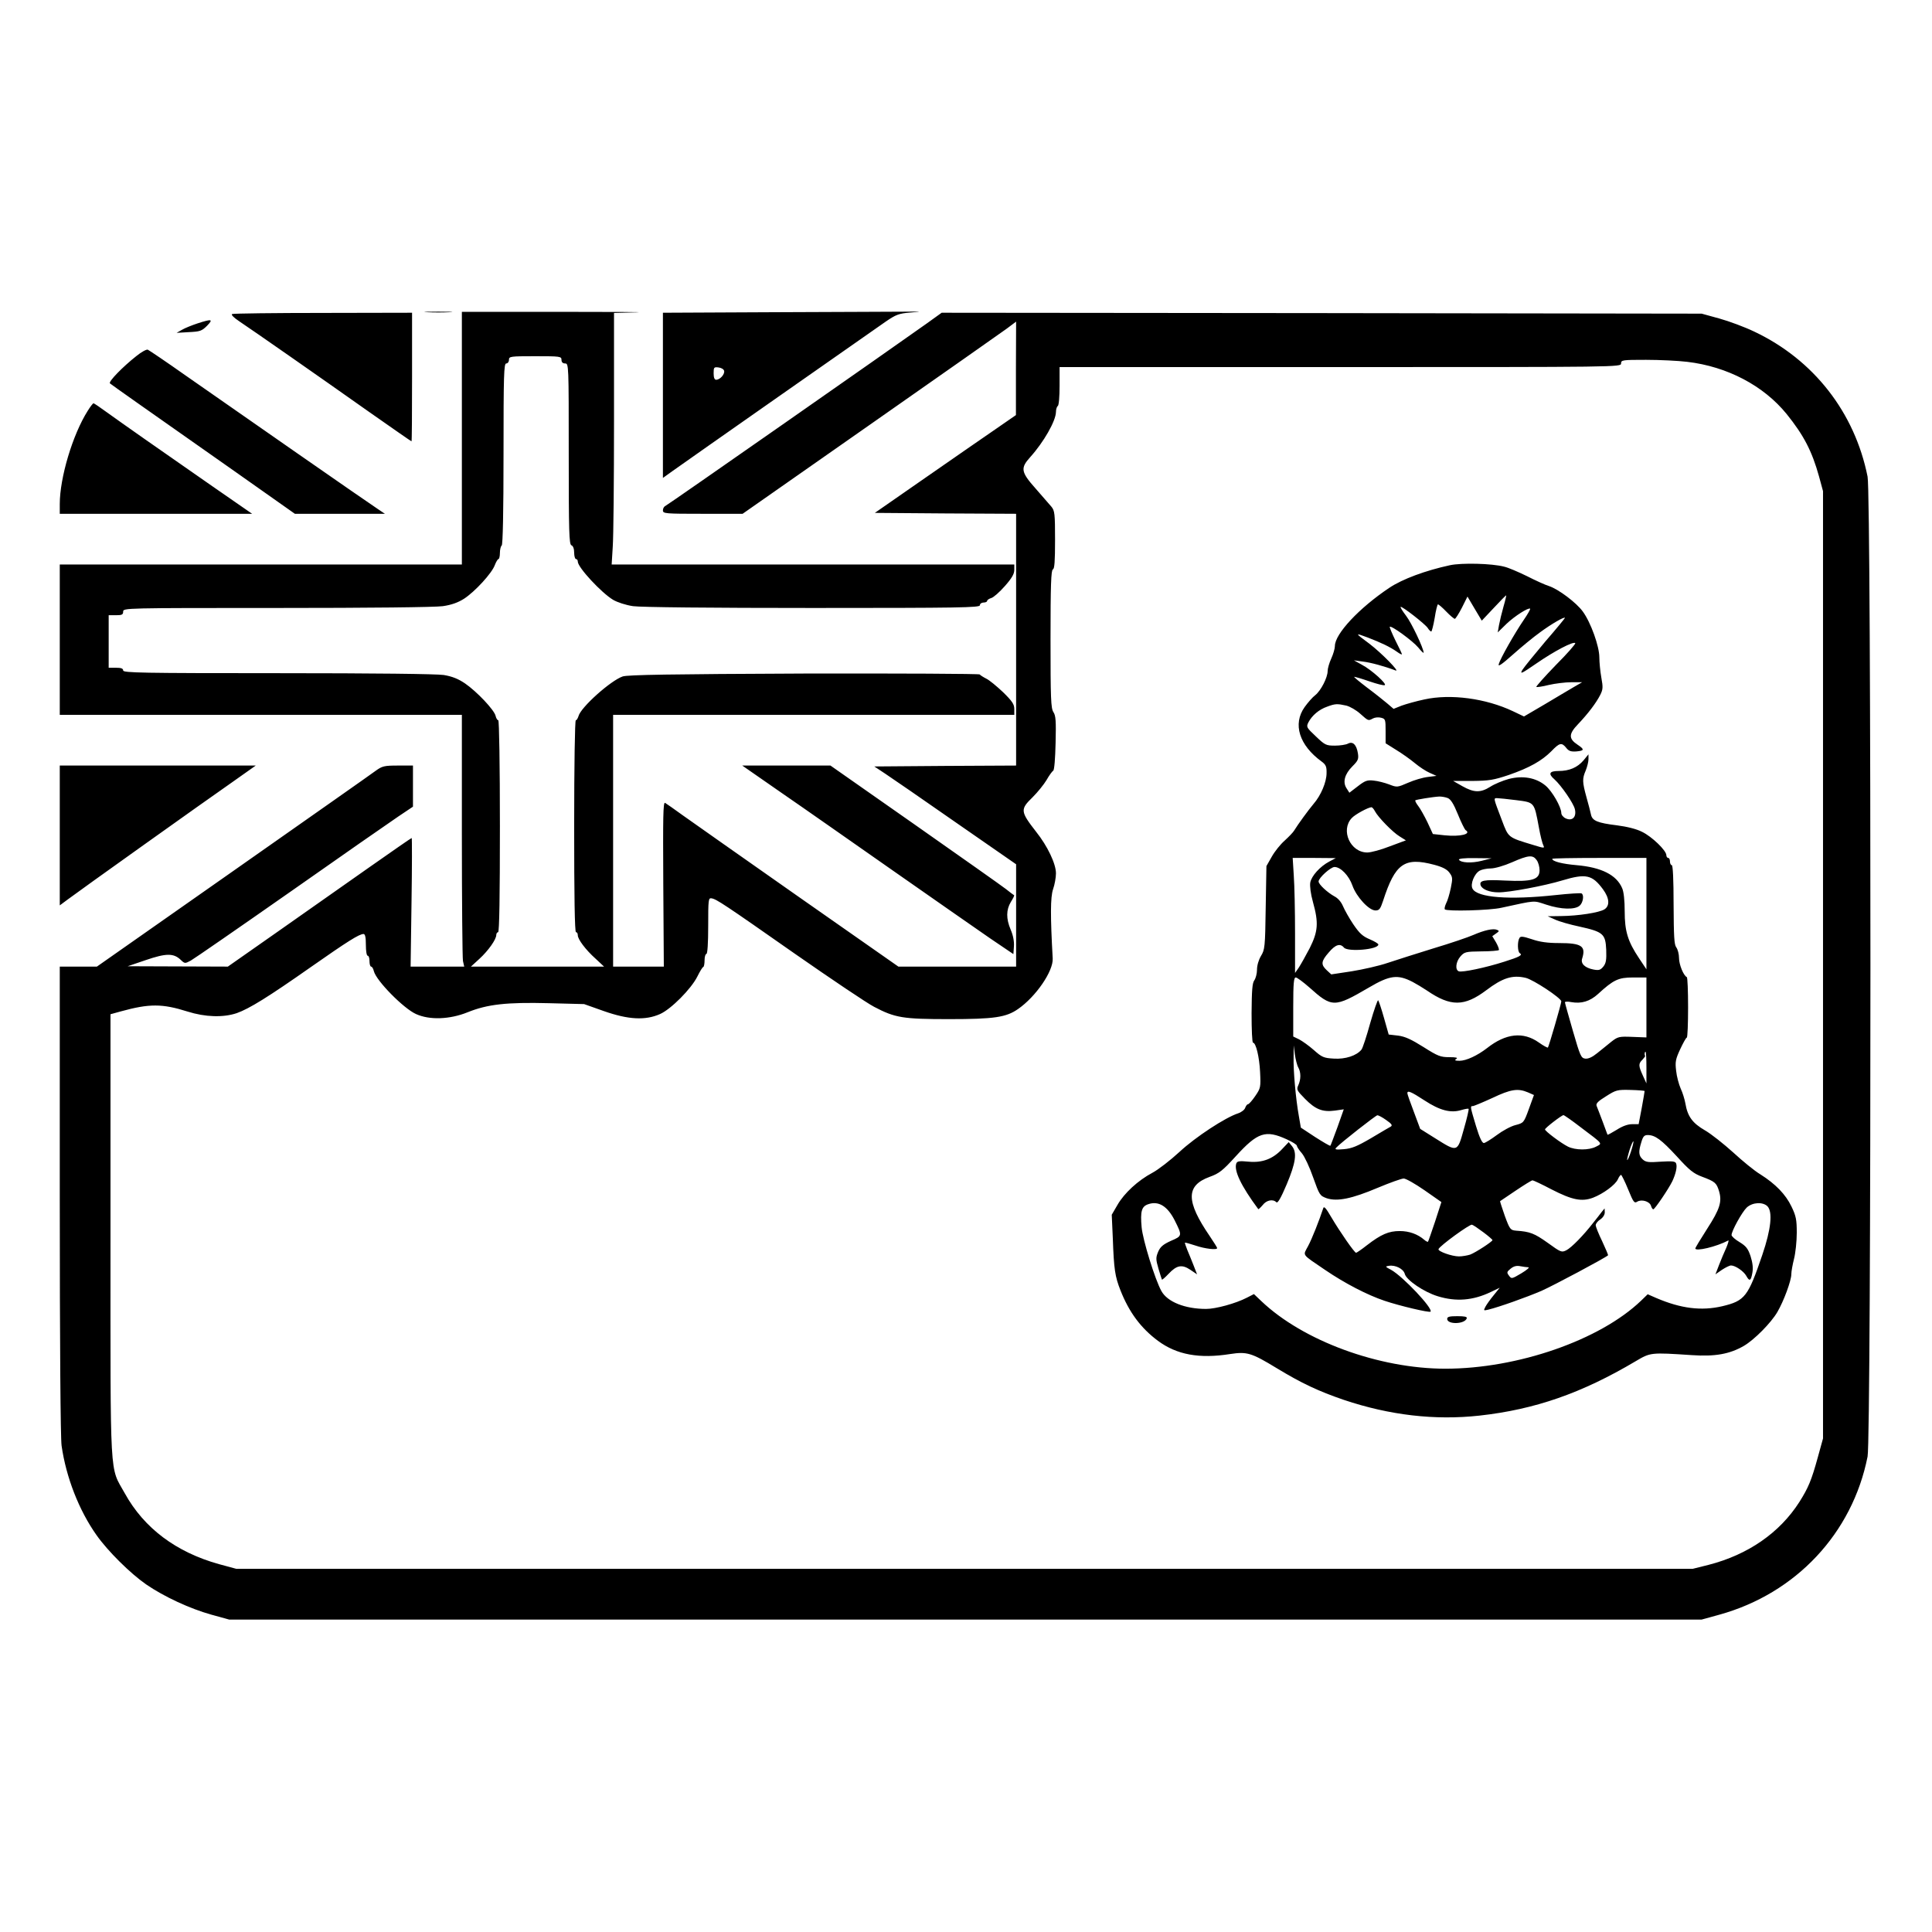<?xml version="1.0" standalone="no"?>
<!DOCTYPE svg PUBLIC "-//W3C//DTD SVG 20010904//EN"
 "http://www.w3.org/TR/2001/REC-SVG-20010904/DTD/svg10.dtd">
<svg version="1.0" xmlns="http://www.w3.org/2000/svg"
 width="2048pt" height="2048pt" viewBox="0 0 2048 2048"
 preserveAspectRatio="xMidYMid meet">
<g transform="translate(0,2048) scale(0.192,-0.192)"
fill="#000000" stroke="none">
<path d="M2358 8943 c34 -2 90 -2 125 0 34 2 6 3 -63 3 -69 0 -97 -1 -62 -3z
M2550 8248 l0 -698 -1110 0 -1110 0 0 -415 0 -415 1110 0 1110 0 0 -664 c0
-365 3 -678 6 -695 l7 -31 -148 0 -148 0 5 355 c3 195 3 355 1 355 -3 0 -109
-74 -236 -163 -128 -90 -355 -250 -505 -355 l-274 -192 -276 1 -277 1 100 34
c111 38 153 39 192 2 23 -22 24 -22 56 -5 18 10 264 180 547 378 283 199 552
386 598 417 l82 55 0 114 0 113 -83 0 c-76 0 -87 -3 -123 -29 -21 -16 -376
-265 -789 -555 l-750 -526 -102 0 -103 0 0 -1287 c0 -800 4 -1315 10 -1358 25
-175 96 -357 193 -494 62 -88 186 -211 274 -272 99 -68 242 -134 360 -167 l98
-27 4065 0 4065 0 98 27 c422 117 734 449 818 873 21 105 21 5305 0 5410 -71
355 -298 646 -626 801 -52 25 -138 57 -192 72 l-98 27 -2098 3 -2098 2 -82
-59 c-171 -122 -1433 -1004 -1444 -1008 -7 -3 -13 -14 -13 -24 0 -18 11 -19
220 -19 l220 0 703 492 c386 270 726 509 755 530 l52 39 -1 -258 0 -258 -107
-74 c-59 -40 -234 -162 -390 -270 l-282 -196 390 -3 390 -2 0 -695 0 -695
-392 -2 -391 -3 59 -39 c32 -21 209 -143 391 -270 l333 -231 0 -282 0 -283
-325 0 -325 0 -553 387 c-303 213 -590 414 -637 448 -47 34 -91 65 -98 69 -11
6 -12 -77 -10 -448 l3 -456 -140 0 -140 0 0 695 0 695 1108 0 1107 0 0 32 c0
26 -11 43 -62 93 -35 33 -76 67 -93 75 -16 8 -33 19 -36 23 -3 4 -439 6 -970
5 -739 -3 -973 -7 -1001 -16 -67 -23 -232 -171 -244 -219 -4 -12 -10 -23 -15
-23 -5 0 -9 -249 -9 -585 0 -383 3 -585 10 -585 6 0 10 -7 10 -17 0 -22 43
-80 99 -130 l46 -43 -367 0 -368 0 47 43 c49 45 93 107 93 132 0 8 5 15 10 15
7 0 10 202 10 585 0 336 -4 585 -9 585 -5 0 -12 11 -15 25 -8 33 -104 134
-168 178 -38 26 -71 39 -118 47 -41 6 -381 10 -917 10 -752 0 -853 2 -853 15
0 11 -11 15 -40 15 l-40 0 0 145 0 145 40 0 c33 0 40 3 40 20 0 20 7 20 848
20 513 0 874 4 917 10 48 7 84 20 117 41 60 39 154 141 170 186 7 18 16 33 20
33 4 0 8 15 8 34 0 19 5 38 10 41 6 4 10 183 10 506 0 437 2 499 15 499 8 0
15 9 15 20 0 19 7 20 145 20 138 0 145 -1 145 -20 0 -13 7 -20 20 -20 20 0 20
-7 20 -499 0 -434 2 -500 15 -505 9 -3 15 -19 15 -41 0 -19 5 -35 10 -35 6 0
10 -6 10 -14 0 -32 130 -172 195 -211 24 -14 70 -29 110 -35 43 -6 428 -10
993 -10 813 0 922 2 922 15 0 8 9 15 20 15 11 0 20 4 20 9 0 5 10 12 23 16 12
3 46 33 75 66 38 43 52 67 52 89 l0 30 -1112 0 -1111 0 6 98 c4 53 7 366 7
694 l0 597 123 3 c67 2 -122 3 -420 3 l-543 0 0 -697z m6765 421 c222 -26 422
-132 549 -288 95 -118 140 -205 179 -345 l22 -81 0 -2615 0 -2615 -29 -105
c-35 -127 -52 -167 -101 -245 -109 -171 -284 -292 -502 -348 l-88 -22 -4020 0
-4020 0 -96 26 c-237 66 -414 199 -520 391 -85 153 -79 43 -79 1420 l0 1225
58 16 c156 43 228 43 367 -1 98 -31 197 -34 272 -9 70 25 172 88 410 255 200
140 266 182 290 182 9 0 13 -18 13 -60 0 -33 4 -60 10 -60 6 0 10 -13 10 -30
0 -16 4 -30 9 -30 5 0 12 -11 15 -25 13 -53 165 -207 233 -237 75 -34 186 -30
285 10 109 44 215 56 448 50 l195 -5 110 -39 c134 -47 228 -52 309 -16 61 27
172 139 206 207 14 28 28 52 33 53 4 2 7 19 7 38 0 19 5 34 10 34 6 0 10 58
10 155 0 143 1 155 18 152 27 -4 68 -31 462 -307 201 -140 397 -272 436 -292
116 -61 159 -68 414 -68 250 0 315 10 381 56 98 68 195 209 191 279 -13 233
-13 338 2 382 9 26 16 65 16 88 0 52 -46 150 -110 230 -87 112 -88 123 -19
190 28 28 62 70 77 95 14 25 31 48 37 52 6 4 11 66 13 153 3 120 1 151 -12
170 -14 21 -16 75 -16 404 0 295 3 380 13 384 9 3 12 44 12 163 0 144 -2 161
-20 183 -11 13 -50 58 -87 100 -82 92 -85 113 -30 174 74 82 141 199 142 249
0 15 5 30 10 33 6 3 10 52 10 111 l0 104 1550 0 c1543 0 1550 0 1550 20 0 19
7 20 138 20 75 0 178 -5 227 -11z M8005 7546 c-134 -29 -262 -76 -335 -125
-166 -111 -300 -254 -300 -321 0 -14 -9 -45 -20 -69 -11 -24 -20 -55 -20 -69
0 -36 -37 -108 -68 -133 -15 -11 -41 -41 -59 -66 -67 -94 -30 -211 94 -301 23
-17 28 -28 27 -64 0 -49 -31 -123 -72 -170 -28 -33 -87 -114 -107 -147 -5 -9
-29 -34 -52 -55 -24 -21 -56 -61 -72 -90 l-29 -51 -4 -230 c-3 -217 -5 -232
-26 -266 -13 -22 -22 -52 -22 -76 0 -21 -7 -48 -15 -59 -11 -15 -14 -54 -15
-181 0 -90 3 -163 8 -163 16 0 35 -79 39 -162 4 -85 3 -89 -27 -133 -17 -25
-35 -45 -40 -45 -5 0 -11 -9 -15 -19 -3 -11 -21 -25 -39 -31 -71 -23 -236
-131 -324 -213 -50 -46 -117 -98 -149 -115 -81 -43 -156 -113 -193 -177 l-32
-55 6 -133 c6 -168 12 -208 42 -284 48 -122 113 -209 207 -279 104 -77 228
-100 399 -73 92 14 117 7 255 -77 140 -85 232 -128 372 -176 253 -85 503 -114
749 -87 307 34 565 124 862 300 83 49 82 49 310 34 130 -9 210 6 288 51 58 34
150 127 185 187 35 60 77 173 77 209 0 15 7 53 15 85 8 31 15 96 15 143 0 73
-4 93 -29 145 -32 67 -88 125 -172 178 -32 19 -99 74 -150 121 -51 46 -121
102 -156 122 -69 40 -96 77 -108 149 -4 22 -15 59 -26 82 -10 23 -22 67 -25
98 -6 49 -3 64 22 118 16 34 32 64 37 65 4 2 7 77 7 167 0 90 -3 165 -7 167
-18 8 -43 69 -43 105 0 22 -7 48 -15 59 -12 15 -14 61 -15 237 0 138 -4 217
-10 217 -5 0 -10 9 -10 20 0 11 -4 20 -10 20 -5 0 -10 7 -10 15 0 26 -80 103
-134 129 -31 16 -84 29 -139 36 -106 13 -136 25 -143 59 -3 14 -14 58 -25 96
-23 84 -24 102 -4 148 8 20 15 48 15 62 l0 27 -27 -33 c-34 -40 -79 -59 -138
-59 -51 0 -59 -15 -23 -46 38 -34 106 -133 113 -165 10 -43 -14 -67 -50 -51
-14 6 -25 20 -25 30 0 33 -51 122 -88 152 -52 43 -124 56 -202 36 -33 -9 -79
-28 -102 -43 -54 -34 -90 -33 -154 3 l-51 29 106 0 c93 1 117 5 201 33 115 40
182 78 235 131 45 47 57 50 82 19 14 -18 26 -22 56 -20 45 4 46 11 7 37 -50
33 -50 59 2 113 56 59 100 117 123 162 15 30 16 42 6 96 -6 34 -11 84 -11 112
0 60 -47 192 -91 252 -35 49 -135 124 -187 141 -20 6 -75 31 -122 55 -47 23
-103 47 -125 52 -68 18 -235 22 -300 8z m296 -228 c-10 -35 -21 -81 -25 -103
l-7 -40 48 47 c45 43 122 92 131 84 2 -3 -14 -31 -36 -63 -51 -75 -128 -211
-137 -242 -6 -18 14 -5 78 52 47 42 114 97 149 122 62 46 138 90 138 80 0 -2
-49 -62 -109 -131 -59 -70 -116 -140 -126 -156 -15 -26 -5 -21 78 36 97 67
203 123 214 112 4 -3 -44 -58 -107 -121 -62 -64 -110 -118 -108 -121 3 -2 34
2 69 11 35 8 91 15 124 15 l60 0 -45 -26 c-25 -15 -97 -57 -160 -95 l-116 -68
-61 29 c-150 71 -344 97 -489 65 -43 -9 -100 -25 -125 -34 l-45 -18 -35 30
c-19 16 -69 56 -112 88 -43 33 -75 59 -70 59 5 0 43 -11 83 -25 41 -14 79 -24
85 -21 15 5 -72 84 -125 112 l-45 25 50 -7 c43 -5 120 -26 180 -49 28 -11 -78
97 -145 148 -81 60 -81 61 -9 34 75 -29 122 -51 162 -79 15 -11 27 -17 27 -13
0 3 -16 37 -36 76 -19 39 -33 73 -31 75 8 9 127 -78 157 -114 16 -20 30 -33
30 -29 0 24 -67 165 -97 204 -19 25 -33 47 -30 49 6 6 136 -95 150 -117 6 -10
15 -19 19 -19 3 0 12 34 19 75 6 41 15 75 18 75 4 0 25 -18 46 -40 21 -22 43
-40 47 -40 4 0 22 28 39 61 l31 62 39 -66 40 -67 66 70 c36 39 67 70 69 70 1
0 -5 -28 -15 -62z m-868 -547 c20 -5 55 -25 77 -45 45 -40 44 -40 70 -26 11 6
31 8 45 4 24 -6 25 -10 25 -74 l0 -67 59 -37 c33 -20 79 -53 103 -73 24 -20
60 -44 81 -53 l38 -17 -48 -6 c-27 -3 -75 -17 -109 -32 -60 -26 -61 -26 -105
-9 -24 9 -62 19 -85 21 -35 4 -47 0 -87 -31 l-47 -36 -16 25 c-22 34 -10 78
33 121 31 31 35 40 30 72 -8 48 -28 67 -55 53 -11 -6 -44 -11 -72 -11 -48 0
-55 3 -105 51 -52 49 -54 52 -41 78 20 38 59 71 103 86 45 17 56 17 106 6z
m559 -510 c17 -6 33 -31 57 -90 18 -45 38 -84 42 -87 36 -22 -28 -38 -116 -29
l-64 7 -30 65 c-17 35 -40 76 -51 90 -11 14 -18 28 -16 31 5 4 95 19 133 21
12 0 32 -3 45 -8z m379 -12 c102 -13 99 -10 125 -149 8 -46 20 -92 25 -101 8
-16 4 -16 -54 2 -142 43 -138 39 -175 137 -48 126 -47 122 -26 122 10 0 57 -5
105 -11z m-780 -61 c18 -34 98 -116 136 -139 l35 -22 -89 -33 c-48 -19 -104
-34 -124 -34 -94 0 -149 123 -86 190 18 20 90 59 109 60 4 0 13 -10 19 -22z
m893 -270 c9 -12 16 -37 16 -56 0 -52 -41 -64 -188 -57 -119 6 -147 1 -137
-27 9 -22 49 -38 98 -38 57 -1 254 36 353 66 130 39 165 31 224 -49 36 -49 39
-91 8 -111 -29 -18 -144 -36 -240 -37 l-73 -1 40 -18 c23 -11 83 -28 135 -39
131 -29 144 -40 148 -128 2 -56 -1 -74 -16 -93 -16 -19 -24 -22 -55 -16 -46 9
-71 32 -62 60 22 69 -2 86 -128 86 -62 0 -106 6 -149 21 -49 16 -63 18 -69 7
-12 -19 -11 -76 2 -84 17 -10 0 -20 -86 -47 -103 -33 -232 -60 -251 -53 -21 8
-17 52 9 82 22 25 29 27 114 28 50 0 94 4 98 7 3 4 -4 22 -15 42 l-21 35 21
15 c18 12 18 15 5 20 -21 9 -70 -2 -130 -28 -27 -12 -126 -46 -220 -74 -93
-29 -208 -65 -255 -81 -47 -16 -136 -36 -198 -46 l-112 -17 -25 23 c-33 31
-32 49 11 98 37 44 63 52 84 27 21 -25 190 -11 190 17 0 5 -22 18 -48 29 -38
16 -56 32 -90 82 -23 34 -48 79 -57 100 -10 24 -28 45 -48 55 -38 21 -87 66
-87 82 0 20 67 80 88 80 34 0 80 -48 99 -103 22 -62 91 -137 127 -137 21 0 27
8 42 53 67 207 118 243 283 199 45 -12 70 -25 83 -43 18 -24 19 -31 8 -85 -7
-33 -18 -71 -26 -85 -7 -15 -10 -29 -7 -33 12 -12 249 -6 313 9 194 42 173 41
247 17 82 -27 159 -29 185 -5 18 16 25 58 10 67 -5 3 -69 -1 -143 -9 -258 -28
-433 -14 -459 35 -14 25 10 84 40 100 11 6 39 12 61 12 22 0 74 15 117 34 91
40 115 42 136 12z m-1145 -8 c-51 -27 -98 -79 -105 -116 -3 -19 2 -62 15 -108
32 -115 28 -162 -18 -254 -22 -42 -49 -90 -60 -107 l-21 -30 0 220 c0 121 -3
264 -7 318 l-6 97 119 0 119 -1 -36 -19z m841 4 c-56 -14 -114 -11 -125 6 -4
6 30 10 87 9 l93 -1 -55 -14z m910 -291 l0 -308 -40 60 c-63 94 -80 150 -80
261 0 58 -5 107 -14 127 -31 73 -114 115 -251 127 -81 7 -135 21 -135 35 0 3
117 5 260 5 l260 0 0 -307z m-1290 -378 c19 -10 54 -31 78 -47 131 -90 207
-89 327 1 91 69 145 86 218 69 41 -9 197 -112 197 -130 0 -13 -69 -250 -74
-255 -2 -2 -25 10 -50 28 -86 61 -182 51 -286 -31 -53 -41 -115 -70 -152 -70
-25 0 -29 3 -18 10 11 7 0 10 -39 10 -48 0 -63 6 -142 56 -67 42 -101 58 -140
63 l-52 6 -26 92 c-14 50 -29 94 -32 97 -3 4 -23 -53 -44 -126 -20 -73 -42
-139 -48 -146 -27 -34 -90 -54 -152 -50 -57 3 -67 8 -111 47 -27 24 -64 50
-81 59 l-33 16 0 163 c0 132 3 163 14 163 7 0 41 -25 75 -55 125 -112 138
-112 328 -1 117 69 160 74 243 31z m1290 -140 l0 -166 -78 3 c-74 3 -80 1
-116 -27 -20 -16 -55 -45 -78 -63 -27 -22 -49 -32 -66 -30 -23 3 -28 15 -68
153 -24 83 -44 154 -44 158 0 4 16 5 35 1 56 -10 103 4 148 45 85 78 112 91
193 91 l74 0 0 -165z m-1922 -332 c15 -27 15 -65 0 -98 -11 -24 -8 -29 37 -75
58 -59 97 -74 165 -65 l49 7 -35 -99 c-20 -54 -37 -100 -39 -102 -3 -2 -40 20
-84 48 l-79 52 -11 64 c-17 94 -31 251 -29 325 l1 65 6 -50 c4 -27 12 -60 19
-72z m1922 0 l0 -88 -20 44 c-24 53 -25 65 -2 87 9 10 16 19 15 21 -5 6 -3 23
2 23 3 0 5 -39 5 -87z m-655 -137 l34 -15 -28 -77 c-28 -77 -29 -77 -74 -89
-25 -6 -71 -31 -103 -55 -31 -23 -63 -43 -71 -44 -10 -1 -24 28 -44 94 -33
110 -33 110 -16 110 6 1 55 21 107 45 101 48 140 54 195 31z m645 7 c0 -3 -7
-45 -16 -94 l-17 -89 -36 0 c-24 0 -54 -11 -85 -31 -27 -16 -49 -29 -51 -27
-1 2 -13 35 -27 73 -15 39 -29 77 -33 86 -5 13 8 26 52 53 55 35 62 37 136 35
42 -1 77 -4 77 -6z m-1215 -52 c84 -55 144 -71 203 -53 20 6 38 9 40 7 3 -2
-9 -53 -26 -112 -36 -129 -34 -129 -158 -51 l-83 52 -35 94 c-20 52 -36 98
-36 103 0 17 20 9 95 -40z m-212 -108 c30 -21 36 -29 26 -36 -8 -4 -57 -33
-109 -64 -77 -45 -106 -57 -150 -61 -46 -4 -53 -2 -42 9 25 27 217 177 226
178 6 1 28 -11 49 -26z m1074 -40 c126 -95 121 -88 85 -107 -40 -21 -114 -20
-155 0 -40 20 -127 86 -127 95 0 8 91 78 102 79 4 0 47 -30 95 -67z m-1622
-67 c30 -14 55 -29 55 -35 0 -5 12 -24 28 -42 15 -18 43 -78 62 -133 35 -98
37 -101 75 -115 58 -19 138 -3 282 58 67 28 131 51 143 51 12 0 63 -29 115
-65 l93 -65 -35 -108 c-20 -59 -37 -109 -39 -111 -2 -2 -12 3 -21 11 -36 31
-83 48 -135 48 -61 0 -103 -18 -182 -79 -29 -23 -56 -41 -59 -41 -9 0 -90 117
-136 195 -32 55 -42 65 -46 49 -21 -64 -61 -166 -83 -207 -29 -55 -39 -41 93
-131 110 -75 234 -139 329 -171 83 -28 248 -67 254 -60 16 16 -154 196 -218
231 -33 17 -33 19 -12 22 36 6 81 -17 88 -45 9 -34 106 -100 182 -123 101 -31
194 -24 294 24 l48 23 -33 -41 c-19 -23 -39 -51 -46 -64 -11 -22 -11 -22 16
-16 61 15 210 68 294 104 67 30 347 179 367 196 2 1 -13 36 -32 77 -20 41 -36
81 -36 89 0 9 11 23 25 32 15 10 25 26 25 39 l-1 22 -17 -21 c-9 -12 -30 -39
-47 -60 -52 -67 -118 -135 -147 -150 -26 -13 -30 -12 -103 41 -73 52 -98 62
-174 67 -32 3 -35 6 -63 82 -15 43 -27 80 -26 81 2 1 40 27 86 58 46 31 88 57
93 57 5 0 52 -22 105 -50 115 -59 167 -69 229 -46 57 22 123 71 137 101 6 14
14 25 18 25 3 0 21 -36 39 -80 29 -71 34 -78 50 -68 24 15 68 2 76 -22 3 -11
9 -20 13 -20 8 0 84 112 105 155 19 41 28 80 21 98 -4 12 -20 14 -85 10 -67
-5 -82 -3 -99 12 -23 21 -25 42 -8 96 9 31 16 39 35 39 41 0 75 -25 161 -118
69 -76 91 -94 139 -112 72 -27 80 -34 94 -80 17 -58 5 -98 -66 -208 -36 -56
-65 -104 -65 -108 0 -18 116 9 182 44 4 2 -1 -16 -11 -40 -11 -24 -29 -66 -40
-95 l-20 -52 36 25 c20 13 42 24 50 24 24 0 70 -32 84 -57 18 -33 26 -29 34
17 5 27 1 56 -10 91 -14 42 -25 56 -61 78 -24 14 -44 32 -44 39 0 22 57 126
84 152 32 29 88 32 114 7 30 -31 20 -127 -28 -268 -79 -232 -96 -254 -221
-284 -116 -27 -228 -13 -364 45 l-48 21 -36 -35 c-227 -218 -682 -376 -1081
-376 -367 0 -786 154 -1016 373 l-41 39 -39 -20 c-62 -32 -172 -62 -225 -62
-117 0 -214 39 -247 99 -35 63 -103 283 -109 352 -8 88 0 115 36 127 57 20
106 -10 146 -88 43 -86 43 -87 -20 -114 -44 -20 -59 -33 -71 -61 -13 -32 -13
-41 2 -93 9 -31 18 -58 19 -60 2 -2 18 12 37 32 45 48 74 53 120 22 l37 -25
-19 49 c-11 27 -26 66 -35 86 -8 20 -14 38 -13 40 2 1 28 -6 58 -16 52 -18
120 -26 120 -14 0 3 -18 32 -41 66 -132 193 -132 279 -1 327 53 19 72 34 144
113 122 134 165 148 283 94z m1900 -66 c-9 -28 -19 -50 -21 -48 -2 2 4 27 13
56 9 28 19 50 21 47 2 -2 -4 -27 -13 -55z m-815 -447 c27 -20 50 -40 50 -43 0
-8 -92 -68 -123 -80 -16 -5 -44 -10 -62 -10 -39 0 -117 28 -113 40 6 18 174
140 185 135 7 -2 35 -21 63 -42z m248 -193 c9 0 -8 -15 -38 -33 -54 -32 -55
-32 -69 -13 -13 17 -12 21 9 38 17 14 33 18 53 14 16 -3 37 -6 45 -6z M7080
4324 c-52 -56 -110 -78 -186 -71 -50 5 -63 3 -68 -9 -15 -39 26 -125 121 -253
1 -2 12 8 24 22 21 28 57 35 76 16 7 -7 24 21 57 99 50 119 58 175 29 211
l-18 22 -35 -37z M7990 3385 c0 -32 97 -30 108 3 3 9 -12 12 -52 12 -43 0 -56
-3 -56 -15z M4288 8943 l-628 -3 0 -456 0 -456 53 38 c68 49 1092 766 1177
825 57 39 73 45 135 50 69 6 68 6 -20 5 -49 0 -372 -2 -717 -3z m-290 -324 c4
-19 -23 -49 -44 -49 -9 0 -14 11 -14 36 0 33 2 35 27 32 16 -2 29 -10 31 -19z
M1282 8933 c-8 -3 7 -19 40 -41 75 -50 442 -306 715 -499 127 -89 233 -163
235 -163 2 0 3 160 3 355 l0 355 -490 -1 c-269 0 -496 -3 -503 -6z M1090 8881
c-30 -10 -68 -25 -85 -35 l-30 -17 68 4 c61 3 71 6 100 35 36 37 27 39 -53 13z
M753 8701 c-75 -59 -156 -142 -146 -151 9 -8 191 -136 685 -483 l336 -237 249
0 248 0 -40 27 c-48 31 -779 540 -1058 735 -109 77 -204 141 -211 144 -7 3
-36 -13 -63 -35z M484 8398 c-83 -131 -154 -369 -154 -514 l0 -54 531 0 531 0
-218 151 c-298 207 -506 353 -585 410 -37 27 -69 49 -73 49 -3 0 -18 -19 -32
-42z M330 6054 l0 -386 43 32 c54 41 755 541 916 653 l123 87 -541 0 -541 0 0
-386z M4311 6292 c118 -81 396 -276 619 -432 223 -156 464 -324 535 -373 l130
-88 3 43 c2 28 -5 62 -18 92 -26 61 -25 110 1 153 12 19 20 35 18 37 -2 1 -23
16 -45 34 -23 18 -250 178 -505 357 l-464 325 -244 0 -243 0 213 -148z"/>
</g>
</svg>
